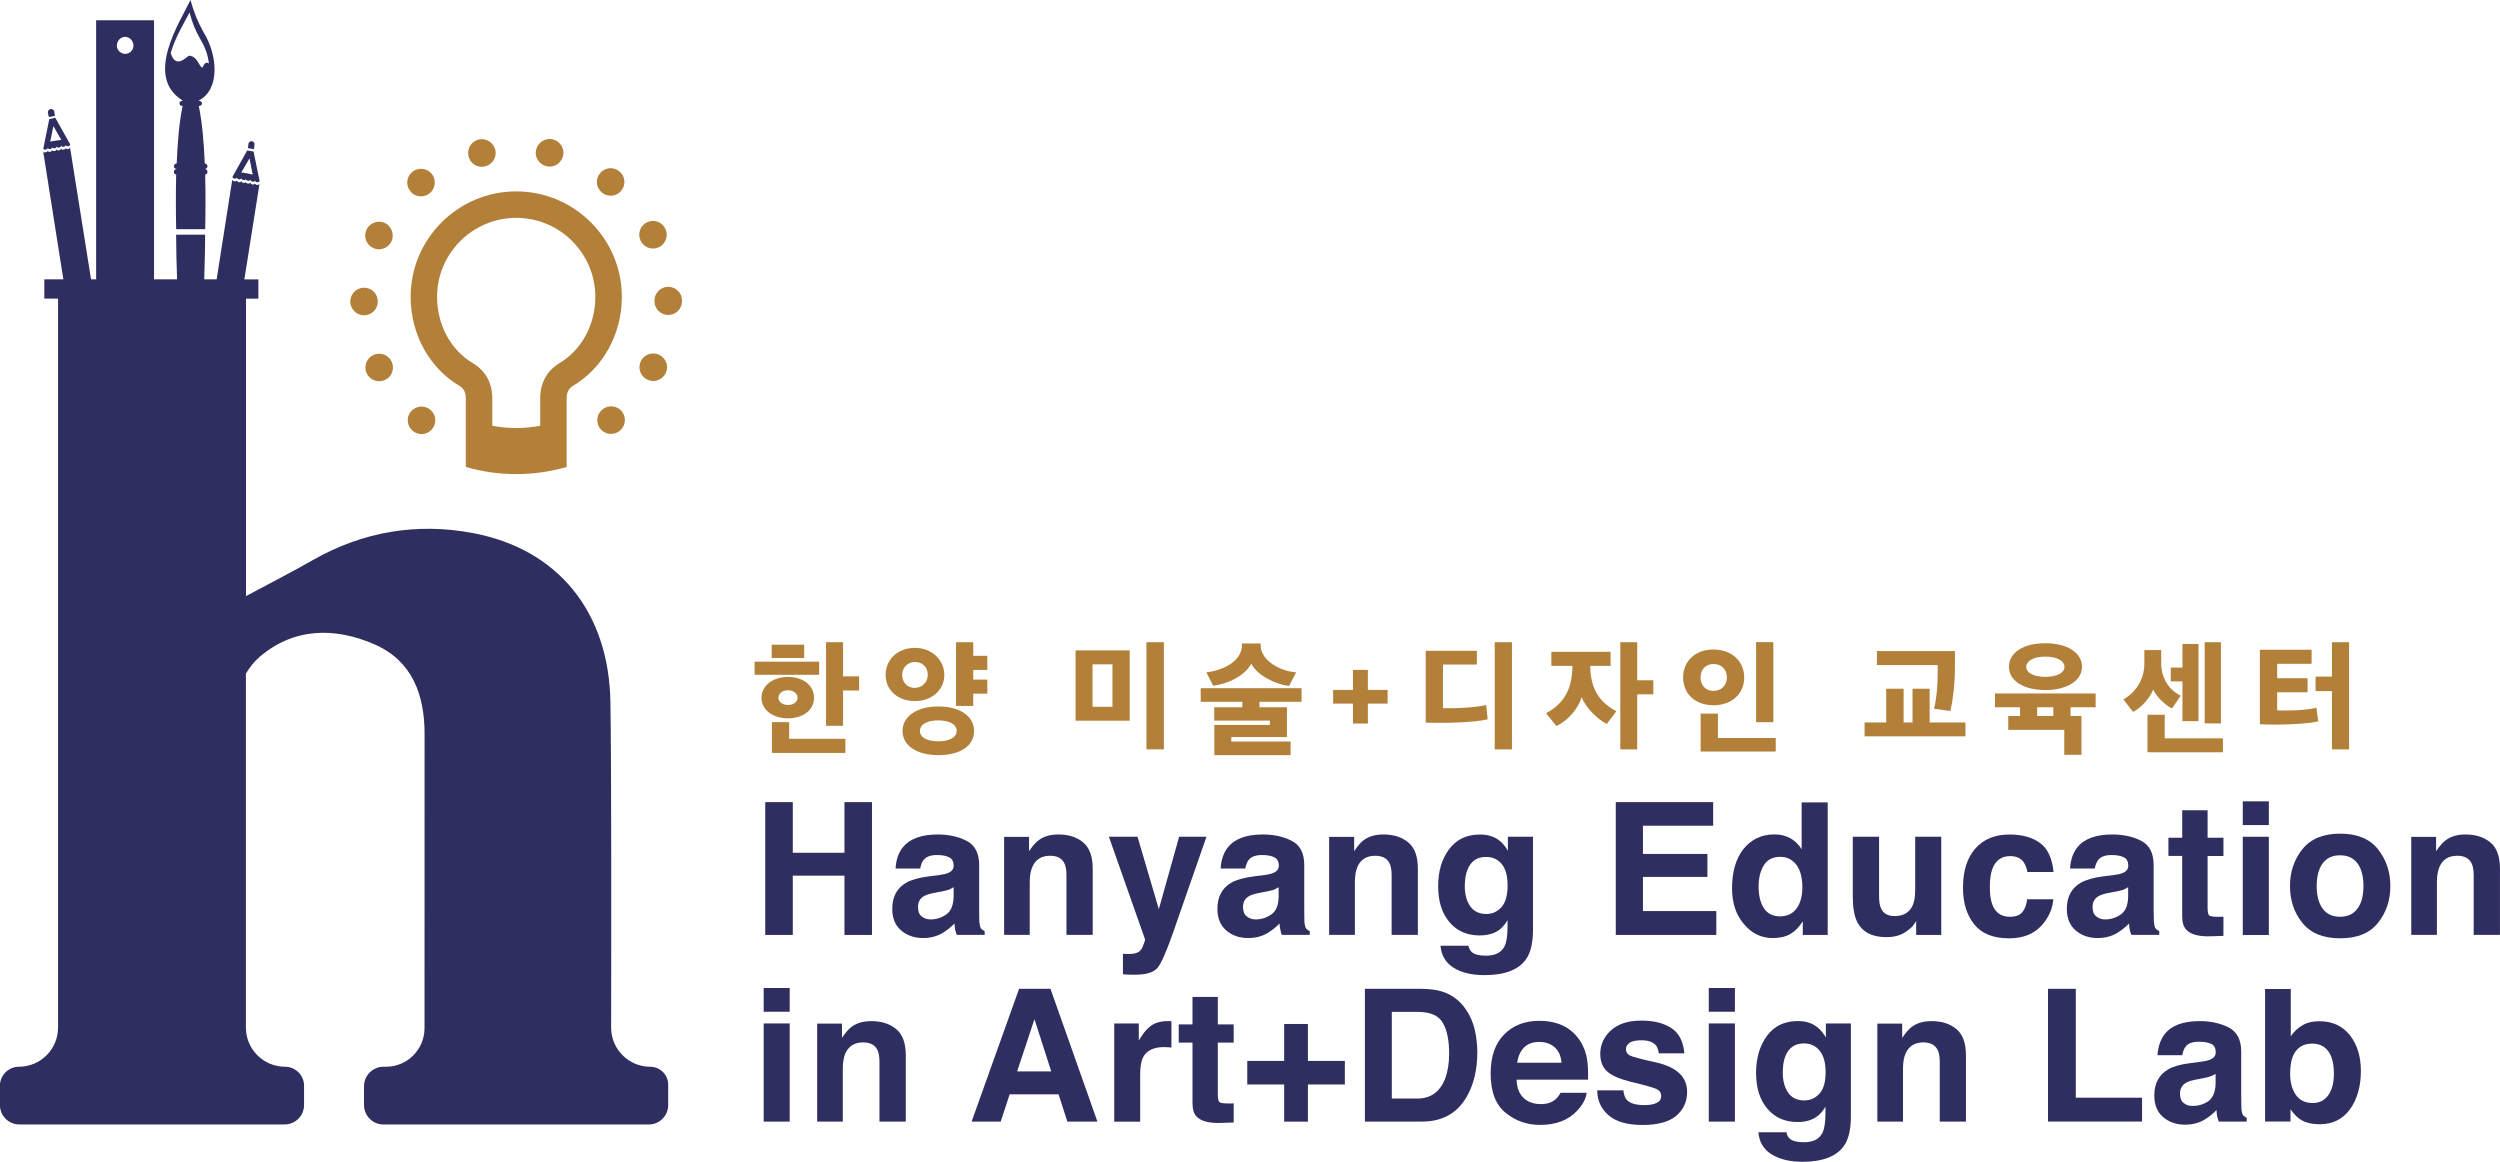 <?xml version="1.0" encoding="UTF-8"?><svg id="_레이어_2" xmlns="http://www.w3.org/2000/svg" viewBox="0 0 851.14 395.55"><defs><style>.cls-1{fill:#b3803a;}.cls-2{fill:#2f2e60;}</style></defs><g id="_레이어_1-2"><path class="cls-1" d="m256.9,225.27h21.99v4.48h-21.99v-4.48Zm11.39,19.3c-5.15,0-9.04-2.87-9.04-7s3.87-7.11,9.04-7.11,8.85,2.93,8.85,7.11-3.77,7-8.85,7m-5.56-25.08h11.06v4.54h-11.06v-4.54Zm.07,36.83v-10.47h5.88v5.69h19.14v4.79h-25.02Zm5.48-21.31c-2,0-3.27,1.14-3.27,2.56,0,1.31,1.32,2.45,3.27,2.45s3.26-1.14,3.26-2.45c0-1.42-1.38-2.56-3.26-2.56m18.73.06v12.04h-5.78v-28.47h5.78v11.63h5.48v4.81h-5.48Z"/><path class="cls-1" d="m311.48,220.57c5.69,0,10.02,4.04,10.02,9.21s-4.33,8.9-10.02,8.9-9.97-3.58-9.97-8.9,4.21-9.21,9.97-9.21m0,13.62c2.41,0,4.39-1.89,4.39-4.46s-1.84-4.36-4.39-4.36-4.33,2.03-4.33,4.39c0,2.59,1.76,4.44,4.33,4.44m7.98,22.89c-7.32,0-12.19-3.25-12.19-8.21s4.87-8.37,12.19-8.37,12.16,3.29,12.16,8.37-4.71,8.21-12.16,8.21m0-11.83c-3.92,0-6.26,1.37-6.26,3.62,0,2.13,2.34,3.5,6.26,3.5s6.24-1.43,6.24-3.5c0-2.24-2.38-3.62-6.24-3.62m11.89-9.1v4.18h-5.86v-21.7h5.86v4.64h4.8v4.8h-4.8v3.29h4.8v4.79h-4.8Z"/><path class="cls-1" d="m366.18,221.43h18.43v23.94h-18.43v-23.94Zm12.56,4.75h-6.78v14.45h6.78v-14.45Zm11.57-7.54h5.93v36.49h-5.93v-36.49Z"/><path class="cls-1" d="m413.43,257.09v-10.28h18.91v-1.47h-18.94v-4.55h9.56v-1.86h-14.17v-4.63h34.33v4.63h-14.31v1.86h9.34v10.15h-18.95v1.52h20.19v4.63h-25.96Zm15.75-38.01v.55c0,5.28,6.69,8.9,12.12,9.27l-2.44,4.64c-4.77-.6-10.78-3.54-12.86-7.62-2.15,4.17-7.8,6.85-12.96,7.56l-2.33-4.58c6.01-.69,12.12-3.96,12.12-9.27v-.55h6.36Z"/><polygon class="cls-1" points="460.63 239.55 453.87 239.55 453.87 234.88 460.63 234.88 460.63 228.07 465.7 228.07 465.7 234.88 472.42 234.88 472.42 239.55 465.7 239.55 465.7 246.33 460.63 246.33 460.63 239.55"/><path class="cls-1" d="m485.4,221.57h17.41v4.68h-11.54v14.86c4.63.08,10.69-.17,14.73-1.08l.48,4.87c-4.33,1.07-14.39,1.35-21.08,1.12v-24.44Zm23.49-2.93h5.86v36.49h-5.86v-36.49Z"/><path class="cls-1" d="m547.05,246.46c-3.28-1.55-7.39-5.83-8.57-9.14-.96,3.56-4.51,8.02-8.61,9.85l-3.51-4.35c6.06-3.27,8.91-8.12,8.99-16.12h-7.19v-4.79h20.17v4.79h-6.93c.07,8.01,3.29,12.47,8.9,15.44l-3.26,4.33Zm10.36-10.08v18.75h-5.77v-36.49h5.77v12.96h5.47v4.78h-5.47Z"/><path class="cls-1" d="m583.37,221.14c6.4,0,10.46,4.17,10.46,9.52s-4.06,9.45-10.46,9.45-10.34-4.06-10.34-9.48,4-9.5,10.34-9.5m0,14.08c2.73,0,4.57-1.9,4.57-4.58s-1.84-4.57-4.57-4.57-4.4,1.96-4.4,4.59,1.68,4.56,4.4,4.56m-4.38,20.64v-12.91h5.89v8.31h19.68v4.61h-25.57Zm18.88-37.23h5.87v27.25h-5.87v-27.25Z"/><path class="cls-1" d="m634.81,250.69v-4.73h7.36v-11.48h5.93v11.48h3.03v-11.48h5.83v11.48h12.19v4.73h-34.34Zm30.76-23.81c0,5.89-.62,11.09-1.54,15.19l-5.59-.77c.85-3.21,1.25-7.81,1.25-11.52v-3.36h-20.68v-4.77h26.56v5.23Z"/><path class="cls-1" d="m702.79,256.97v-8.49h-19.07v-4.72h4.02v-2.96h-8.54v-4.7h34.28v4.7h-8.55v2.96h3.72v13.21h-5.86Zm-6.42-22.04c-7.29,0-12.4-3.02-12.4-7.9s4.87-8.04,12.4-8.04,12.46,3.29,12.46,8.04-5.16,7.9-12.46,7.9m0-11.38c-4.18,0-6.52,1.54-6.52,3.48s2.33,3.4,6.52,3.4,6.49-1.5,6.49-3.4-2.39-3.48-6.49-3.48m-2.8,20.2h5.49v-2.96h-5.49v2.96Z"/><path class="cls-1" d="m739.46,241.19c-2.26-1.06-5.42-4.1-6.39-6.43-1.08,2.85-4.1,6.26-6.87,7.6l-3.28-4.24c4.49-2.61,7.14-7,7.14-12.23v-4.57h5.73v4.44c0,5.19,2.75,9.26,6.66,11.09l-3.01,4.35Zm-8.34,14.93v-12.78h5.87v8.02h19.82v4.76h-25.68Zm11.91-10.6v-13.54h-3.99v-4.7h3.99v-8.02h5.46v26.26h-5.46Zm7.56-26.88h5.54v27.64h-5.54v-27.64Z"/><path class="cls-1" d="m789.25,245.61c-4.2.98-14.06,1.27-19.86.98v-25.39h17.61v4.79h-11.73v4.94h10.36v4.75h-10.36v6.17c3.82.12,9.31.08,13.36-.9l.63,4.67Zm4.68,9.52v-19.85h-5.59v-4.93h5.59v-11.71h5.83v36.49h-5.83Z"/><polygon class="cls-2" points="260.53 318.31 260.53 273.09 269.91 273.09 269.91 290.33 287.5 290.33 287.5 273.09 296.87 273.09 296.87 318.31 287.5 318.31 287.5 298.12 269.91 298.12 269.91 318.31 260.53 318.31"/><path class="cls-2" d="m319.31,297.98c1.62-.2,2.78-.46,3.46-.77,1.28-.51,1.9-1.36,1.9-2.46,0-1.41-.48-2.35-1.44-2.83-.96-.54-2.38-.82-4.24-.82-2.1,0-3.58.54-4.45,1.56-.65.73-1.03,1.77-1.24,3.04h-8.4c.16-2.93.96-5.32,2.44-7.19,2.33-2.93,6.3-4.41,11.93-4.41,3.68,0,6.94.71,9.79,2.15,2.87,1.47,4.3,4.22,4.3,8.22v15.33c0,1.05.02,2.36.05,3.9.1,1.12.28,1.91.52,2.31.29.4.73.73,1.3,1v1.27h-9.5c-.25-.66-.44-1.27-.57-1.88-.07-.6-.16-1.26-.22-1.98-1.23,1.27-2.62,2.38-4.22,3.32-1.89,1.08-4.03,1.62-6.41,1.62-3.05,0-5.55-.88-7.55-2.62-2-1.7-2.99-4.15-2.99-7.31,0-4.15,1.61-7.12,4.82-8.94,1.72-.97,4.32-1.72,7.72-2.14l3.01-.37Zm5.35,4.08c-.58.34-1.15.63-1.72.88-.58.19-1.37.36-2.37.57l-1.96.37c-1.88.34-3.21.71-4.01,1.19-1.38.79-2.06,2.04-2.06,3.7,0,1.5.38,2.59,1.24,3.23.87.69,1.85,1.02,3.07,1.02,1.91,0,3.68-.57,5.29-1.67,1.61-1.11,2.43-3.1,2.53-6.06v-3.23Z"/><path class="cls-2" d="m368.75,286.8c2.2,1.8,3.27,4.81,3.27,8.99v22.5h-8.94v-20.31c0-1.73-.19-3.09-.7-4.03-.83-1.74-2.46-2.6-4.84-2.6-2.95,0-4.99,1.25-6.06,3.79-.58,1.3-.9,3.01-.9,5.05v18.1h-8.72v-33.37h8.48v4.89c1.11-1.7,2.19-2.95,3.19-3.7,1.78-1.36,4.06-2.01,6.79-2.01,3.44,0,6.26.88,8.44,2.69"/><path class="cls-2" d="m382.31,324.71l1.11.08c.84.04,1.66,0,2.46-.11.76-.11,1.41-.34,1.92-.71.55-.34,1.03-1.05,1.42-2.15.47-1.09.66-1.78.61-2.03l-12.3-34.92h9.74l7.26,24.66,6.91-24.66h9.31l-11.46,32.9c-2.22,6.35-3.98,10.28-5.25,11.8-1.32,1.51-3.87,2.28-7.73,2.28-.78,0-1.42-.02-1.9-.02s-1.15-.04-2.1-.12v-7Z"/><path class="cls-2" d="m429.98,297.98c1.64-.2,2.79-.46,3.51-.77,1.24-.51,1.89-1.36,1.89-2.46,0-1.41-.5-2.35-1.47-2.83-.96-.54-2.39-.82-4.24-.82-2.12,0-3.58.54-4.46,1.56-.61.73-.99,1.77-1.24,3.04h-8.4c.17-2.93.97-5.32,2.45-7.19,2.3-2.93,6.31-4.41,11.92-4.41,3.69,0,6.97.71,9.8,2.15,2.9,1.47,4.3,4.22,4.3,8.22v15.33c0,1.05.04,2.36.05,3.9.08,1.12.26,1.91.52,2.31.28.4.74.73,1.31,1v1.27h-9.52c-.25-.66-.43-1.27-.52-1.88-.14-.6-.22-1.26-.25-1.98-1.23,1.27-2.66,2.38-4.2,3.32-1.92,1.08-4.05,1.62-6.45,1.62-3.04,0-5.53-.88-7.53-2.62-1.97-1.7-2.98-4.15-2.98-7.31,0-4.15,1.62-7.12,4.77-8.94,1.77-.97,4.35-1.72,7.76-2.14l2.98-.37Zm5.35,4.08c-.57.34-1.13.63-1.71.88-.57.19-1.35.36-2.36.57l-1.95.37c-1.89.34-3.23.71-4.02,1.19-1.43.79-2.09,2.04-2.09,3.7,0,1.5.4,2.59,1.29,3.23.81.69,1.85,1.02,3.02,1.02,1.94,0,3.7-.57,5.29-1.67,1.64-1.11,2.48-3.1,2.52-6.06v-3.23Z"/><path class="cls-2" d="m479.44,286.8c2.22,1.8,3.28,4.81,3.28,8.99v22.5h-8.93v-20.31c0-1.73-.24-3.09-.7-4.03-.85-1.74-2.5-2.6-4.88-2.6-2.96,0-4.98,1.25-6.06,3.79-.57,1.3-.87,3.01-.87,5.05v18.1h-8.77v-33.37h8.52v4.89c1.11-1.7,2.15-2.95,3.15-3.7,1.81-1.36,4.06-2.01,6.83-2.01,3.44,0,6.22.88,8.42,2.69"/><path class="cls-2" d="m508.21,284.87c2.13.85,3.85,2.46,5.16,4.8v-4.8h8.54v31.74c0,4.28-.76,7.56-2.2,9.72-2.5,3.79-7.3,5.66-14.32,5.66-4.29,0-7.82-.85-10.5-2.51-2.7-1.7-4.16-4.17-4.47-7.49h9.49c.26.98.66,1.73,1.2,2.19.97.79,2.53,1.19,4.77,1.19,3.14,0,5.24-1.06,6.32-3.15.71-1.37,1.05-3.62,1.05-6.8v-2.16c-.84,1.42-1.75,2.51-2.72,3.25-1.75,1.31-4.03,1.96-6.78,1.96-4.29,0-7.73-1.5-10.26-4.5-2.6-3.04-3.86-7.11-3.86-12.25s1.2-9.16,3.68-12.54c2.5-3.39,6.01-5.06,10.51-5.06,1.7,0,3.14.23,4.39.77m2.96,23.95c1.39-1.55,2.1-4.02,2.1-7.39,0-3.17-.64-5.58-1.97-7.24-1.35-1.65-3.1-2.46-5.39-2.46-3.05,0-5.15,1.42-6.29,4.32-.63,1.54-.93,3.44-.93,5.66,0,1.96.3,3.67.96,5.21,1.19,2.81,3.29,4.23,6.36,4.23,2.04,0,3.76-.77,5.15-2.32"/><polygon class="cls-2" points="583.26 281.12 559.35 281.12 559.35 290.73 581.3 290.73 581.3 298.55 559.35 298.55 559.35 310.18 584.33 310.18 584.33 318.31 550.1 318.31 550.1 273.09 583.26 273.09 583.26 281.12"/><path class="cls-2" d="m609.57,285.41c1.56.89,2.85,2.13,3.81,3.73v-15.97h8.87v45.14h-8.48v-4.64c-1.29,2.01-2.68,3.43-4.27,4.33-1.59.91-3.61,1.37-5.96,1.37-3.91,0-7.19-1.6-9.83-4.79-2.7-3.13-4.03-7.19-4.03-12.13,0-5.7,1.32-10.18,3.94-13.45,2.63-3.27,6.12-4.92,10.54-4.92,2.06,0,3.82.44,5.4,1.33m2.14,23.83c1.3-1.85,1.92-4.24,1.92-7.17,0-4.06-1.02-7.01-3.1-8.77-1.25-1.08-2.73-1.59-4.4-1.59-2.57,0-4.44.96-5.6,2.86-1.21,1.97-1.79,4.35-1.79,7.24,0,3.07.6,5.57,1.79,7.39,1.21,1.84,3.08,2.78,5.51,2.78s4.39-.94,5.67-2.75"/><path class="cls-2" d="m639.74,284.87v20.16c0,1.9.23,3.33.7,4.29.78,1.71,2.31,2.56,4.63,2.56,3.01,0,5.01-1.23,6.12-3.64.57-1.29.85-3.04.85-5.17v-18.2h8.87v33.44h-8.54v-4.73c-.04.12-.26.4-.6.91-.3.5-.68.96-1.13,1.36-1.41,1.24-2.69,2.06-3.99,2.51-1.24.46-2.75.69-4.45.69-4.97,0-8.25-1.79-9.99-5.35-.94-1.96-1.42-4.86-1.42-8.67v-20.16h8.95Z"/><path class="cls-2" d="m690.23,296.87c-.18-1.23-.63-2.36-1.29-3.39-.96-1.33-2.53-2.01-4.58-2.01-2.96,0-4.97,1.47-6.06,4.38-.57,1.56-.85,3.63-.85,6.16s.29,4.47.85,5.96c1.06,2.75,3.02,4.15,5.93,4.15,2.02,0,3.51-.54,4.34-1.65.89-1.12,1.41-2.54,1.56-4.3h8.93c-.19,2.66-1.15,5.18-2.87,7.54-2.75,3.84-6.79,5.75-12.19,5.75s-9.37-1.62-11.89-4.79c-2.53-3.17-3.8-7.33-3.8-12.43,0-5.7,1.41-10.2,4.21-13.36,2.81-3.19,6.69-4.77,11.6-4.77,4.2,0,7.62.9,10.3,2.81,2.66,1.86,4.24,5.17,4.73,9.96h-8.92Z"/><path class="cls-2" d="m719.24,297.98c1.57-.2,2.75-.46,3.46-.77,1.26-.51,1.88-1.36,1.88-2.46,0-1.41-.48-2.35-1.42-2.83-1.01-.54-2.43-.82-4.27-.82-2.09,0-3.58.54-4.44,1.56-.61.73-1.05,1.77-1.27,3.04h-8.42c.19-2.93.97-5.32,2.46-7.19,2.32-2.93,6.31-4.41,11.95-4.41,3.67,0,6.94.71,9.79,2.15,2.87,1.47,4.26,4.22,4.26,8.22v15.33c0,1.05.06,2.36.08,3.9.1,1.12.25,1.91.53,2.31.3.4.72.73,1.3,1v1.27h-9.5c-.25-.66-.46-1.27-.58-1.88-.08-.6-.18-1.26-.23-1.98-1.21,1.27-2.63,2.38-4.17,3.32-1.95,1.08-4.09,1.62-6.47,1.62-3.03,0-5.54-.88-7.54-2.62-1.97-1.7-2.98-4.15-2.98-7.31,0-4.15,1.64-7.12,4.82-8.94,1.77-.97,4.32-1.72,7.7-2.14l3.05-.37Zm5.3,4.08c-.57.34-1.13.63-1.7.88-.57.19-1.35.36-2.33.57l-2,.37c-1.85.34-3.21.71-4,1.19-1.39.79-2.08,2.04-2.08,3.7,0,1.5.4,2.59,1.27,3.23.84.69,1.83,1.02,3.04,1.02,1.91,0,3.68-.57,5.27-1.67,1.62-1.11,2.48-3.1,2.53-6.06v-3.23Z"/><path class="cls-2" d="m738.25,291.42v-6.21h4.7v-9.35h8.64v9.35h5.4v6.21h-5.4v17.67c0,1.38.18,2.22.52,2.57.34.31,1.42.48,3.17.48.29,0,.55,0,.85-.02.32,0,.6,0,.85-.04v6.54l-4.11.14c-4.14.15-6.97-.57-8.44-2.15-1.03-1-1.49-2.51-1.49-4.62v-20.58h-4.7Z"/><path class="cls-2" d="m772.44,280.9h-8.87v-8.08h8.87v8.08Zm-8.87,3.98h8.87v33.44h-8.87v-33.44Z"/><path class="cls-2" d="m809.58,314.21c-2.78,3.51-7.07,5.24-12.85,5.24s-10.02-1.73-12.87-5.24c-2.81-3.46-4.22-7.67-4.22-12.55s1.41-8.99,4.22-12.55c2.85-3.52,7.11-5.29,12.87-5.29s10.08,1.77,12.85,5.29c2.81,3.56,4.23,7.71,4.23,12.55s-1.42,9.09-4.23,12.55m-7-4.82c1.39-1.81,2.07-4.39,2.07-7.73s-.67-5.93-2.07-7.78c-1.36-1.79-3.31-2.69-5.89-2.69s-4.53.9-5.88,2.69c-1.38,1.85-2.08,4.41-2.08,7.78s.7,5.92,2.08,7.73c1.35,1.82,3.32,2.73,5.88,2.73s4.53-.91,5.89-2.73"/><path class="cls-2" d="m847.85,286.8c2.2,1.8,3.28,4.81,3.28,8.99v22.5h-8.95v-20.31c0-1.73-.24-3.09-.7-4.03-.85-1.74-2.48-2.6-4.87-2.6-2.96,0-4.98,1.25-6.08,3.79-.54,1.3-.87,3.01-.87,5.05v18.1h-8.73v-33.37h8.45v4.89c1.14-1.7,2.22-2.95,3.22-3.7,1.78-1.36,4.06-2.01,6.78-2.01,3.45,0,6.26.88,8.45,2.69"/><path class="cls-2" d="m268.86,344.45h-8.86v-8.08h8.86v8.08Zm-8.86,3.99h8.86v33.42h-8.86v-33.42Z"/><path class="cls-2" d="m305.09,350.34c2.21,1.81,3.29,4.8,3.29,9.01v22.5h-8.96v-20.33c0-1.77-.24-3.1-.69-4.04-.85-1.73-2.5-2.59-4.89-2.59-2.92,0-4.93,1.27-6.06,3.79-.54,1.33-.84,3.03-.84,5.09v18.08h-8.73v-33.35h8.45v4.86c1.12-1.71,2.16-2.92,3.17-3.7,1.79-1.36,4.08-2.01,6.82-2.01,3.44,0,6.26.88,8.43,2.7"/><path class="cls-2" d="m346.94,336.65h10.7l15.98,45.2h-10.24l-2.98-9.27h-16.66l-3.04,9.27h-9.91l16.16-45.2Zm-.66,28.11h11.62l-5.71-17.78-5.9,17.78Z"/><path class="cls-2" d="m398.05,347.64c.11.02.36.02.77.05v8.96c-.58-.08-1.09-.11-1.49-.11-.41-.05-.79-.05-1.05-.05-3.52,0-5.89,1.17-7.09,3.43-.67,1.29-1.01,3.27-1.01,5.95v16h-8.83v-33.42h8.36v5.82c1.33-2.25,2.54-3.75,3.54-4.57,1.61-1.41,3.76-2.06,6.38-2.06h.42"/><path class="cls-2" d="m401.31,354.95v-6.19h4.68v-9.34h8.62v9.34h5.41v6.19h-5.41v17.69c0,1.37.19,2.21.53,2.56.34.34,1.39.48,3.2.48h.83c.29,0,.61-.04.85-.04v6.52l-4.11.14c-4.16.17-6.96-.54-8.48-2.13-.99-1-1.44-2.54-1.44-4.64v-20.58h-4.68Z"/><polygon class="cls-2" points="424.64 369.22 424.64 361.2 437.2 361.2 437.2 348.62 445.29 348.62 445.29 361.2 457.86 361.2 457.86 369.22 445.29 369.22 445.29 381.87 437.2 381.87 437.2 369.22 424.64 369.22"/><path class="cls-2" d="m491.15,337.62c3.17,1.06,5.75,2.98,7.71,5.75,1.6,2.25,2.66,4.69,3.25,7.3.57,2.6.85,5.1.85,7.49,0,6-1.2,11.08-3.63,15.27-3.25,5.63-8.35,8.42-15.17,8.42h-19.47v-45.2h19.47c2.81.07,5.16.38,7,.97m-17.31,6.89v29.49h8.73c4.46,0,7.55-2.2,9.37-6.58.91-2.44,1.42-5.33,1.42-8.65,0-4.58-.71-8.11-2.18-10.58-1.44-2.5-4.32-3.69-8.61-3.69h-8.73Z"/><path class="cls-2" d="m531.93,349.1c2.33,1.07,4.23,2.68,5.81,4.95,1.33,1.96,2.24,4.26,2.63,6.91.24,1.54.34,3.71.29,6.63h-24.34c.15,3.37,1.28,5.69,3.48,7.06,1.32.85,2.97,1.25,4.82,1.25,2,0,3.63-.52,4.86-1.54.67-.54,1.29-1.31,1.8-2.3h8.9c-.2,1.98-1.29,4-3.21,6.05-3.01,3.27-7.2,4.87-12.58,4.87-4.46,0-8.38-1.33-11.76-4.1-3.43-2.75-5.13-7.19-5.13-13.41,0-5.78,1.55-10.23,4.61-13.3,3.05-3.1,7.07-4.63,11.94-4.63,2.96,0,5.56.53,7.89,1.55m-13.08,7.54c-1.25,1.27-2.02,3.02-2.33,5.18h15.08c-.18-2.33-.95-4.06-2.35-5.29-1.38-1.19-3.11-1.79-5.21-1.79-2.2,0-3.94.63-5.19,1.9"/><path class="cls-2" d="m552.68,371.19c.16,1.55.59,2.66,1.21,3.29,1.08,1.19,3.09,1.76,6.04,1.76,1.69,0,3.1-.24,4.11-.77,1.01-.48,1.52-1.27,1.52-2.3,0-.96-.41-1.73-1.23-2.21-.82-.53-3.87-1.41-9.13-2.66-3.81-.96-6.52-2.13-8.04-3.53-1.54-1.37-2.34-3.37-2.34-5.99,0-3.1,1.23-5.77,3.63-7.98,2.46-2.22,5.88-3.33,10.26-3.33s7.59.82,10.22,2.49c2.67,1.68,4.16,4.56,4.53,8.66h-8.73c-.11-1.14-.43-2-.93-2.68-.99-1.19-2.62-1.77-4.95-1.77-1.88,0-3.28.29-4.06.87-.81.61-1.24,1.3-1.24,2.08,0,1.05.47,1.76,1.33,2.21.87.46,3.87,1.27,9.11,2.42,3.49.79,6.08,2.06,7.83,3.73,1.72,1.65,2.57,3.75,2.57,6.29,0,3.29-1.24,5.99-3.7,8.1-2.45,2.07-6.26,3.13-11.46,3.13s-9.15-1.12-11.65-3.36c-2.5-2.2-3.79-5.01-3.79-8.44h8.89Z"/><path class="cls-2" d="m590.66,344.45h-8.9v-8.08h8.9v8.08Zm-8.9,3.99h8.9v33.42h-8.9v-33.42Z"/><path class="cls-2" d="m616.45,348.4c2.14.85,3.85,2.49,5.18,4.84v-4.8h8.51v31.69c0,4.3-.76,7.57-2.2,9.75-2.48,3.76-7.29,5.66-14.33,5.66-4.27,0-7.73-.88-10.47-2.53-2.69-1.67-4.21-4.18-4.48-7.52h9.52c.2,1.02.63,1.73,1.2,2.22.94.79,2.54,1.17,4.74,1.17,3.13,0,5.24-1.03,6.32-3.16.69-1.33,1.05-3.61,1.05-6.79v-2.15c-.84,1.42-1.74,2.49-2.71,3.2-1.77,1.35-4,2.02-6.77,2.02-4.32,0-7.73-1.5-10.28-4.51-2.6-3.05-3.86-7.12-3.86-12.24s1.24-9.17,3.68-12.56c2.49-3.39,6.01-5.06,10.55-5.06,1.66,0,3.1.25,4.35.76m2.99,23.94c1.43-1.51,2.1-3.97,2.1-7.35,0-3.16-.67-5.58-2.01-7.23-1.32-1.67-3.14-2.51-5.35-2.51-3.09,0-5.18,1.47-6.34,4.33-.61,1.54-.89,3.44-.89,5.69,0,1.91.31,3.67.96,5.17,1.17,2.83,3.31,4.22,6.34,4.22,2.05,0,3.79-.75,5.18-2.32"/><path class="cls-2" d="m666.05,350.34c2.19,1.81,3.27,4.8,3.27,9.01v22.5h-8.92v-20.33c0-1.77-.23-3.1-.71-4.04-.87-1.73-2.5-2.59-4.87-2.59-2.92,0-4.95,1.27-6.06,3.79-.57,1.33-.87,3.03-.87,5.09v18.08h-8.74v-33.35h8.46v4.86c1.13-1.71,2.2-2.92,3.19-3.7,1.8-1.36,4.06-2.01,6.82-2.01,3.43,0,6.25.88,8.43,2.7"/><polygon class="cls-2" points="697.25 336.65 706.72 336.65 706.72 373.72 729.27 373.72 729.27 381.84 697.25 381.84 697.25 336.65"/><path class="cls-2" d="m748.98,361.51c1.61-.17,2.8-.46,3.49-.77,1.26-.52,1.89-1.33,1.89-2.51,0-1.33-.47-2.3-1.47-2.8-.95-.48-2.34-.77-4.22-.77-2.12,0-3.6.5-4.44,1.53-.66.76-1.03,1.77-1.26,3.05h-8.45c.22-2.91,1.03-5.31,2.48-7.19,2.32-2.95,6.29-4.41,11.96-4.41,3.64,0,6.93.72,9.8,2.15,2.85,1.49,4.27,4.22,4.27,8.21v15.37c0,1.06.02,2.33.06,3.84.06,1.18.24,1.95.49,2.35.32.42.76.76,1.32,1.02v1.27h-9.5c-.26-.65-.46-1.31-.57-1.88-.1-.62-.18-1.3-.23-2.06-1.22,1.35-2.62,2.43-4.21,3.37-1.88,1.08-4.02,1.62-6.45,1.62-3.01,0-5.53-.89-7.53-2.6-1.98-1.73-2.97-4.17-2.97-7.33,0-4.12,1.61-7.09,4.77-8.92,1.76-1.01,4.34-1.74,7.72-2.14l3.03-.4Zm5.34,4.1c-.54.34-1.14.63-1.72.82-.57.25-1.32.42-2.31.6l-2,.4c-1.86.31-3.22.71-4,1.17-1.39.82-2.09,2.07-2.09,3.73,0,1.5.42,2.59,1.28,3.23.83.66,1.86.97,3.05.97,1.9,0,3.67-.52,5.3-1.62,1.57-1.14,2.43-3.13,2.49-6.06v-3.23Z"/><path class="cls-2" d="m800.04,352.43c2.48,3.19,3.74,7.26,3.74,12.25s-1.21,9.53-3.69,12.95c-2.48,3.41-5.93,5.12-10.32,5.12-2.8,0-5.01-.58-6.68-1.68-1.03-.65-2.1-1.79-3.27-3.4v4.17h-8.66v-45.13h8.75v16.09c1.12-1.59,2.33-2.77,3.72-3.57,1.56-1.03,3.57-1.55,6.01-1.55,4.42,0,7.87,1.6,10.4,4.75m-7.31,20.37c1.25-1.83,1.86-4.21,1.86-7.17,0-2.38-.28-4.35-.91-5.89-1.17-2.93-3.33-4.44-6.48-4.44s-5.39,1.46-6.59,4.33c-.63,1.54-.91,3.55-.91,6,0,2.84.62,5.18,1.91,7.08,1.3,1.9,3.21,2.81,5.83,2.81,2.26,0,4.01-.91,5.29-2.73"/><path class="cls-1" d="m156.54,131.44c1.57.97,2.04,2.49,2.04,4.17v23.36c5.41,1.59,11.18,2.44,17.17,2.44s11.71-.85,17.17-2.44v-23.36c0-1.68.46-3.2,2.04-4.17,10.24-6.02,16.75-17.59,16.75-30.37,0-19.79-16.15-35.91-35.96-35.91s-35.95,16.12-35.95,35.91c0,12.78,6.46,24.35,16.74,30.37m19.21-57.27c14.85,0,26.93,12.07,26.93,26.9,0,9.53-4.74,18.17-12.3,22.62-2.4,1.42-6.47,4.89-6.47,11.93v9.34c-2.66.48-5.39.77-8.16.77s-5.52-.29-8.15-.77v-9.34c0-7.03-4.1-10.51-6.56-11.93-7.55-4.45-12.24-13.08-12.24-22.62,0-14.83,12.12-26.9,26.96-26.9"/><path class="cls-1" d="m205.12,139.38c-2.01,1.6-2.36,4.56-.77,6.58.96,1.15,2.3,1.76,3.67,1.76,1.02,0,2.07-.31,2.96-1.02,2.02-1.65,2.36-4.57.77-6.63-1.66-2-4.62-2.33-6.63-.69"/><path class="cls-1" d="m186.08,56.6c.3.08.71.14,1.01.14,2.18,0,4.1-1.5,4.62-3.7.57-2.53-1.03-5.03-3.56-5.6-2.55-.57-5.03,1.03-5.64,3.58-.59,2.48,1.03,5.01,3.57,5.58"/><path class="cls-1" d="m222.35,84.61c.61,0,1.33-.17,2.03-.46,2.32-1.19,3.31-4,2.12-6.31-1.14-2.33-3.96-3.31-6.22-2.16-2.37,1.14-3.28,3.94-2.18,6.25.79,1.68,2.48,2.68,4.24,2.68"/><path class="cls-1" d="m218.18,122.94c-1.14,2.36-.17,5.18,2.19,6.31.65.31,1.36.46,2.03.46,1.72,0,3.39-1,4.24-2.67,1.14-2.31.13-5.12-2.19-6.24-2.36-1.12-5.17-.13-6.28,2.14"/><path class="cls-1" d="m207.89,66.63c1.37,0,2.78-.59,3.67-1.78,1.64-2.03,1.29-5-.77-6.55-2-1.65-4.95-1.29-6.54.74-1.66,2.01-1.32,4.97.73,6.55.85.72,1.88,1.03,2.91,1.03"/><path class="cls-1" d="m164.06,56.79c.3,0,.71-.05,1.07-.13,2.48-.58,4.08-3.1,3.52-5.6-.63-2.54-3.15-4.12-5.63-3.58-2.55.63-4.11,3.13-3.53,5.66.49,2.19,2.39,3.66,4.57,3.66"/><path class="cls-1" d="m123.99,107.36c2.56-.05,4.63-2.1,4.63-4.73s-2.1-4.69-4.68-4.67c-2.6,0-4.69,2.13-4.69,4.73.05,2.56,2.09,4.67,4.74,4.67"/><path class="cls-1" d="m227.5,97.65c-2.56,0-4.69,2.1-4.69,4.67v.23c0,2.63,2.13,4.67,4.69,4.67s4.69-2.03,4.69-4.67v-.25c0-2.6-2.1-4.64-4.69-4.64"/><path class="cls-1" d="m127.05,120.9c-2.32,1.14-3.29,3.92-2.18,6.26.83,1.67,2.5,2.63,4.21,2.63.73,0,1.41-.14,2.07-.48,2.36-1.08,3.29-3.93,2.15-6.25-1.11-2.31-3.92-3.31-6.25-2.16"/><path class="cls-1" d="m139.82,140.17c-1.61,2.03-1.24,4.99.78,6.58.85.71,1.86,1.02,2.9,1.02,1.39,0,2.78-.6,3.67-1.77,1.64-2.02,1.31-4.98-.76-6.56-2-1.65-4.95-1.25-6.59.73"/><path class="cls-1" d="m143.36,66.84c1.06,0,2.07-.35,2.92-1.02,2-1.6,2.33-4.58.74-6.6-1.65-2.03-4.58-2.33-6.63-.73-2,1.64-2.37,4.59-.67,6.63.88,1.17,2.24,1.73,3.63,1.73"/><path class="cls-1" d="m126.98,84.44c.64.25,1.35.44,2.01.44,1.79,0,3.4-.98,4.29-2.67,1.06-2.37.1-5.15-2.22-6.29-2.32-1.11-5.12-.08-6.26,2.22v.02c-1.13,2.31-.15,5.12,2.19,6.26"/><path class="cls-2" d="m86.62,49.34c.18-.63-.28-1.08-.77-1.25-.61-.15-1.08.34-1.27.79l-.15,1.57,2.05.31.14-1.43Z"/><path class="cls-2" d="m62.33,34.3h-.28c-.49,0-.97.51-.97.94,0,.48.48.82.97.82h.13c-1.11,5.29-1.72,11.89-2.02,19.58-.48,0-.96.44-.96.94,0,.45.31.94.96.94-.65.13-.96.48-.96.93,0,.63.31.95.78.95-.14,5.95-.14,12.23,0,18.64h9.88c.14-6.41.14-12.69,0-18.64.47,0,.77-.33.77-.95,0-.44-.3-.79-.91-.93.61,0,.91-.49.91-.94,0-.49-.46-.94-.91-.94-.33-7.68-.95-14.28-2.04-19.58h.18c.43,0,.91-.34.91-.82,0-.43-.48-.94-.91-.94h-.35c7.67-3.74,6.46-15.79,1.89-23.14-2.2-3.93-3.29-6.75-4.56-11.16-3.28,7.06-16.12,26.16-2.51,34.3m-4.21-16.27c1.56-5.49,5.01-10.98,6.41-13.79.96,3.61,1.9,5.98,3.76,9.25,1.43,2.36,2.53,5.17,2.83,8.15-.63-.48-1.25-.48-1.88.78-.95,2.36-1.56-3.45-4.87-3.45-.76.17-4.53,4.87-6.25-.94"/><path class="cls-2" d="m79.88,60.8c.3.14.78-.17.78-.31,0,.14.32.46.64.6.45,0,.93-.14.93-.46,0,.31.18.63.63.63.48.14.77,0,.77-.31,0,.31.35.46.81.63.33,0,.81-.17.81-.48,0,.31.3.65.76.79.3,0,.81-.14.81-.48,0,.34.28.48.63.65.44,0,.93-.17.93-.48l-2.06-10-2.16-.35-5.01,8.96c0,.31.31.63.77.63m5.03-6.91l1.08,5.49h-.14l-2.22-.48h-.61l-.16-.16h-.78l2.84-4.86Z"/><path class="cls-2" d="m15.5,50.93c.48,0,.78-.31.78-.65,0,.34.32.49.81.49s.63-.49.63-.64c0,.14.46.48.94.32.31,0,.64-.32.64-.61,0,.29.43.43.76.43.48-.14.81-.43.81-.77,0,.34.3.63.76.47.48,0,.79-.33.79-.64,0,.31.31.5.79.5.47-.19.77-.5.64-.79l-5.03-8.95-2.05.47-2.02,10.04c0,.16.48.48.76.31m2.67-7.98l2.68,4.69-2.2.31-.94.15-.63.17,1.08-5.31Z"/><path class="cls-2" d="m18.65,39.51l-.17-1.6c-.14-.44-.59-.91-1.26-.76-.47,0-.94.63-.94,1.08l.32,1.59,2.05-.31Z"/><path class="cls-2" d="m221.35,363.18c-7.32,0-13.29-5.99-13.29-13.32.06-30.07.12-89.2-.24-110.87-.52-30.71-17.86-52.09-46.9-57.52-18.96-3.56-37.26-.52-54.27,9.13-7.11,4.06-14.45,7.85-22.9,12.34v-101.26h4.21v-6.56h-4.77l5.17-32.6c0,.31-.48.46-.93.46-.33-.15-.63-.29-.63-.6,0,.31-.46.46-.81.46-.46-.14-.76-.46-.76-.77,0,.31-.47.46-.81.46-.46-.15-.77-.31-.77-.63,0,.31-.32.48-.81.31-.48,0-.63-.31-.63-.63,0,.31-.48.48-.93.48-.31-.17-.64-.48-.64-.65,0,.17-.45.48-.78.31-.46,0-.77-.31-.77-.63l-5.33,34.01h-4.23c.13-5.18.31-10.18.31-15.21h-9.88c0,5.03.16,10.03.33,15.21h-7.85V6.91h-19.71v88.19h-1.73l-7.19-45.12c.13.3-.17.64-.64.79-.48,0-.79-.16-.79-.49,0,.34-.31.65-.79.65-.46.16-.76-.16-.76-.47,0,.31-.33.63-.81.76-.32,0-.76-.13-.76-.45,0,.31-.32.63-.64.63-.48.17-.94-.18-.94-.31,0,.13-.17.61-.63.61-.48,0-.81-.13-.81-.48,0,.35-.28.62-.78.62-.28.18-.76-.14-.76-.28l6.87,43.54h-6.48v6.56h4.67v248.2c0,7.33-5.96,13.31-13.29,13.31-3.58,0-6.5,2.91-6.5,6.48v6.55c0,3.67,2.96,6.63,6.64,6.63h90.24c3.71,0,6.67-2.96,6.67-6.63v-6.55c0-3.57-2.91-6.48-6.49-6.48-7.37,0-13.31-5.98-13.31-13.31v-120.55c1.29-2.15,2.83-4.05,4.45-5.48,11.71-10.21,25.92-10.41,39.57-4.35,12.66,5.64,16.78,17.12,16.81,30.23.02,21.7,0,72.99-.02,100.33,0,7.26-5.88,13.14-13.13,13.14h-.84c-3.63,0-6.63,2.97-6.63,6.62v6.41c0,3.67,2.99,6.63,6.63,6.63h90.3c3.68,0,6.63-2.96,6.63-6.63v-6.91c0-3.38-2.72-6.12-6.14-6.12M42.62,12.54c1.53,0,2.81,1.39,2.81,2.98s-1.29,2.82-2.81,2.82-2.84-1.26-2.84-2.82,1.25-2.98,2.84-2.98"/></g></svg>